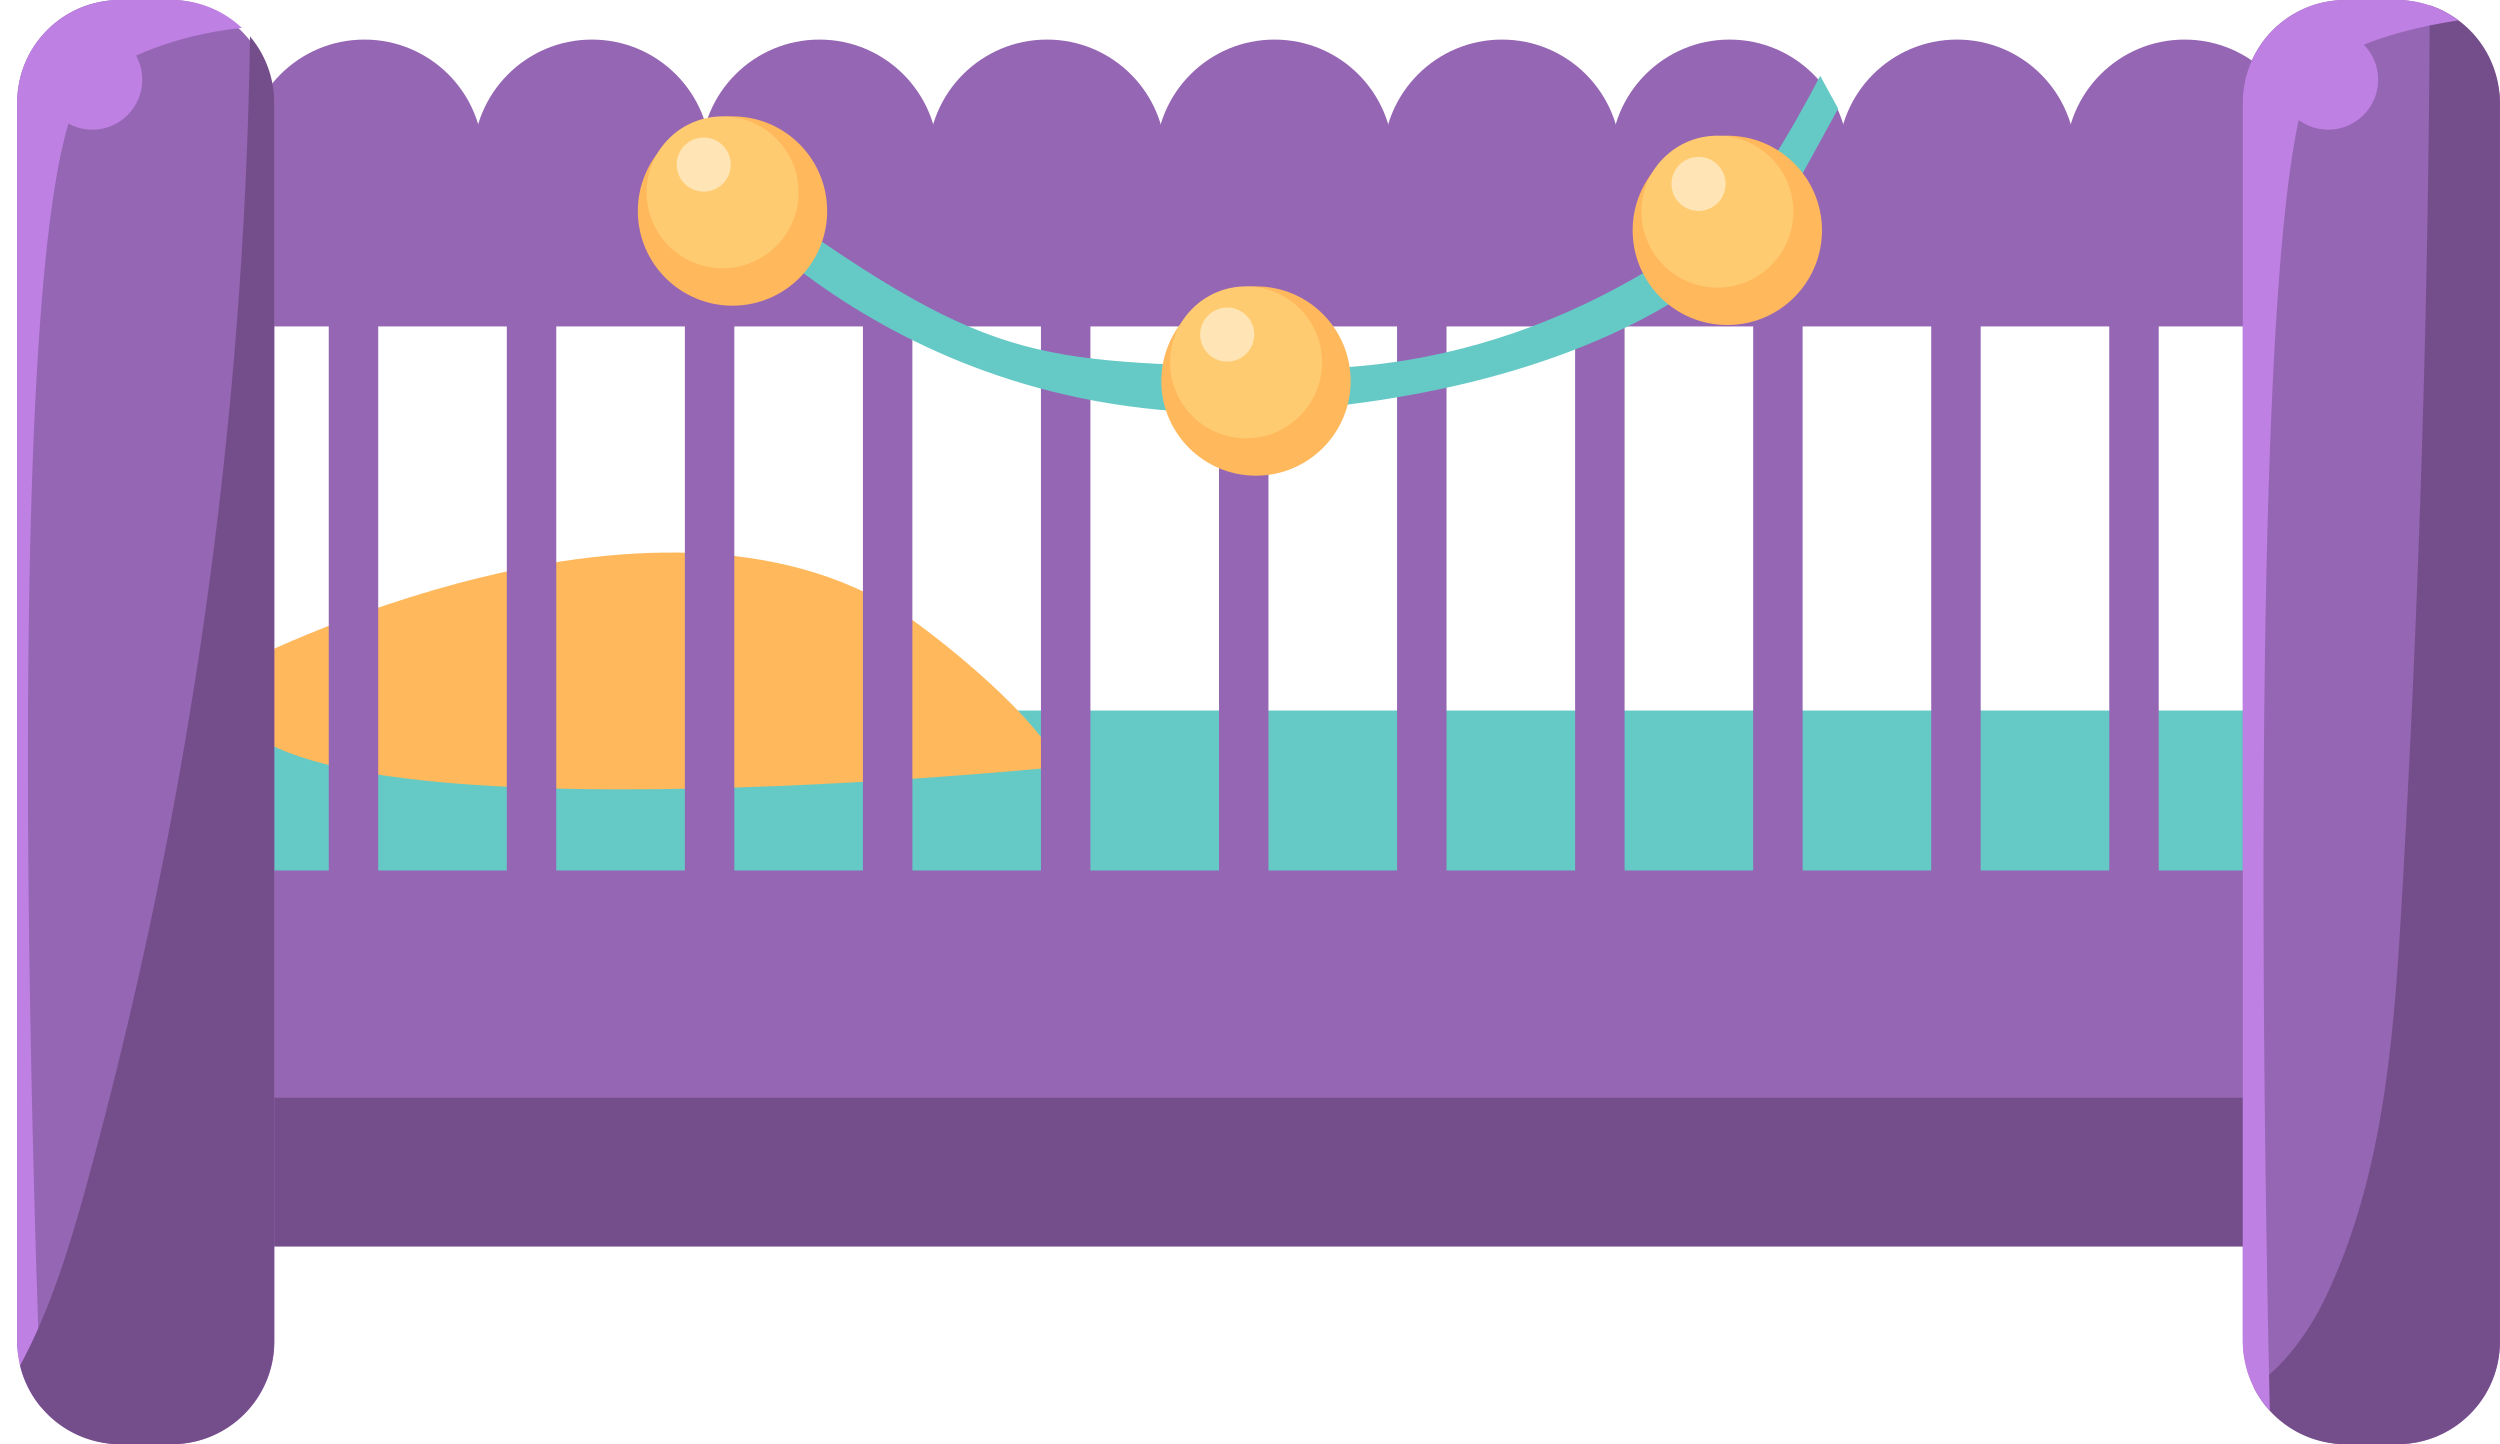 <svg xmlns="http://www.w3.org/2000/svg" viewBox="-7.25 -0 1055.57 609.79"><title>Depositphotos_110187074_09</title><g data-name="Layer 2"><path fill="#65c9c6" d="M95.01 300h872.85v126.58H95.01z"/><path d="M92.37 281.54s182-94.93 287.43-18.46c0 0 47.47 34.28 60.65 60.65 0 0-387.64 39.55-348.08-42.19z" fill="#ffb85c"/><path fill="#9566b3" d="M54.74 367.54H1007v158.71H54.74z"/><path fill="#744e8a" d="M54.74 463.49H1007v62.76H54.74z"/><rect width="108.59" height="609.78" rx="43.27" ry="43.27" fill="#9566b3"/><path d="M65.32 0h-22A43.4 43.4 0 0 0 0 43.27v523.24a43 43 0 0 0 10.07 27.65C5.88 482.14-7.25 59.61 31.72 33.66 53.26 19.31 76.5 13.73 94.88 11.8A43.06 43.06 0 0 0 65.32 0z" fill="#bf80e3"/><rect x="939.73" width="108.59" height="609.78" rx="43.27" ry="43.27" fill="#9566b3"/><path fill="#9566b3" d="M67.27 62.65h923.02v75.18H67.27z"/><circle cx="146.62" cy="66.83" r="50.12" fill="#9566b3"/><circle cx="242.68" cy="66.83" r="50.12" fill="#9566b3"/><circle cx="338.74" cy="66.83" r="50.12" fill="#9566b3"/><circle cx="434.81" cy="66.83" r="50.12" fill="#9566b3"/><circle cx="530.87" cy="66.83" r="50.12" fill="#9566b3"/><circle cx="626.93" cy="66.83" r="50.12" fill="#9566b3"/><circle cx="722.99" cy="66.83" r="50.12" fill="#9566b3"/><circle cx="819.05" cy="66.83" r="50.12" fill="#9566b3"/><circle cx="915.11" cy="66.83" r="50.12" fill="#9566b3"/><path fill="#9566b3" d="M131.56 91.88h20.88v338.3h-20.88z"/><path fill="#9566b3" d="M206.74 91.88h20.88v338.3h-20.88z"/><path fill="#9566b3" d="M281.92 91.88h20.88v338.3h-20.88z"/><path fill="#9566b3" d="M357.1 91.88h20.88v338.3H357.1z"/><path fill="#9566b3" d="M432.27 91.88h20.88v338.3h-20.88z"/><path fill="#9566b3" d="M507.45 91.88h20.88v338.3h-20.88z"/><path fill="#9566b3" d="M582.63 91.88h20.88v338.3h-20.88z"/><path fill="#9566b3" d="M657.81 91.88h20.88v338.3h-20.88z"/><path fill="#9566b3" d="M732.99 91.88h20.88v338.3h-20.88z"/><path fill="#9566b3" d="M808.17 91.88h20.88v338.3h-20.88z"/><path fill="#9566b3" d="M883.34 91.88h20.88v338.3h-20.88z"/><path d="M1018.66 2.24q-.8 190.22-11.93 380.2c-3.33 56.64-7.75 114.83-32.37 165.95-6.84 14.2-17.31 28.57-30.11 37.21A43.36 43.36 0 0 0 983 609.78h22a43.4 43.4 0 0 0 43.27-43.27V43.27a43.42 43.42 0 0 0-29.61-41.03z" fill="#744e8a"/><path d="M1005 0h-22a43.4 43.4 0 0 0-43.27 43.27v523.24a43 43 0 0 0 11.41 29.13c-1.92-82.39-11.22-545 21.6-567.34 16.07-11 38.31-16.69 58-19.69A42.94 42.94 0 0 0 1005 0z" fill="#bf80e3"/><path d="M29.23 500.55c-7.14 25.94-15.28 52.48-28 76a43.41 43.41 0 0 0 42 33.24h22a43.4 43.4 0 0 0 43.27-43.27V43.27a43 43 0 0 0-10.2-27.89 1934.58 1934.58 0 0 1-69.07 485.17z" fill="#744e8a"/><circle cx="31.72" cy="33.66" r="21.1" fill="#bf80e3"/><circle cx="975.77" cy="33.66" r="21.1" fill="#bf80e3"/><path d="M289.87 76.12S375.58 187 539.44 173.17s208-88.23 208-88.23l21.43-39.07L761.28 32s-29 56.72-44.12 64.28-80.67 63-185.28 59.24-119.74 0-226.88-78.15z" fill="#65c9c6"/><circle cx="302.03" cy="89.1" r="39.97" fill="#ffb85c"/><circle cx="297.85" cy="81.2" r="32.07" fill="#ffcb70"/><circle cx="289.88" cy="69.49" r="11.42" fill="#ffe4b5"/><circle cx="523.06" cy="160.88" r="39.97" fill="#ffb85c"/><circle cx="518.88" cy="152.98" r="32.07" fill="#ffcb70"/><circle cx="510.91" cy="141.27" r="11.42" fill="#ffe4b5"/><circle cx="722.07" cy="97.26" r="39.97" fill="#ffb85c"/><circle cx="717.88" cy="89.36" r="32.07" fill="#ffcb70"/><circle cx="709.92" cy="77.65" r="11.42" fill="#ffe4b5"/></g></svg>